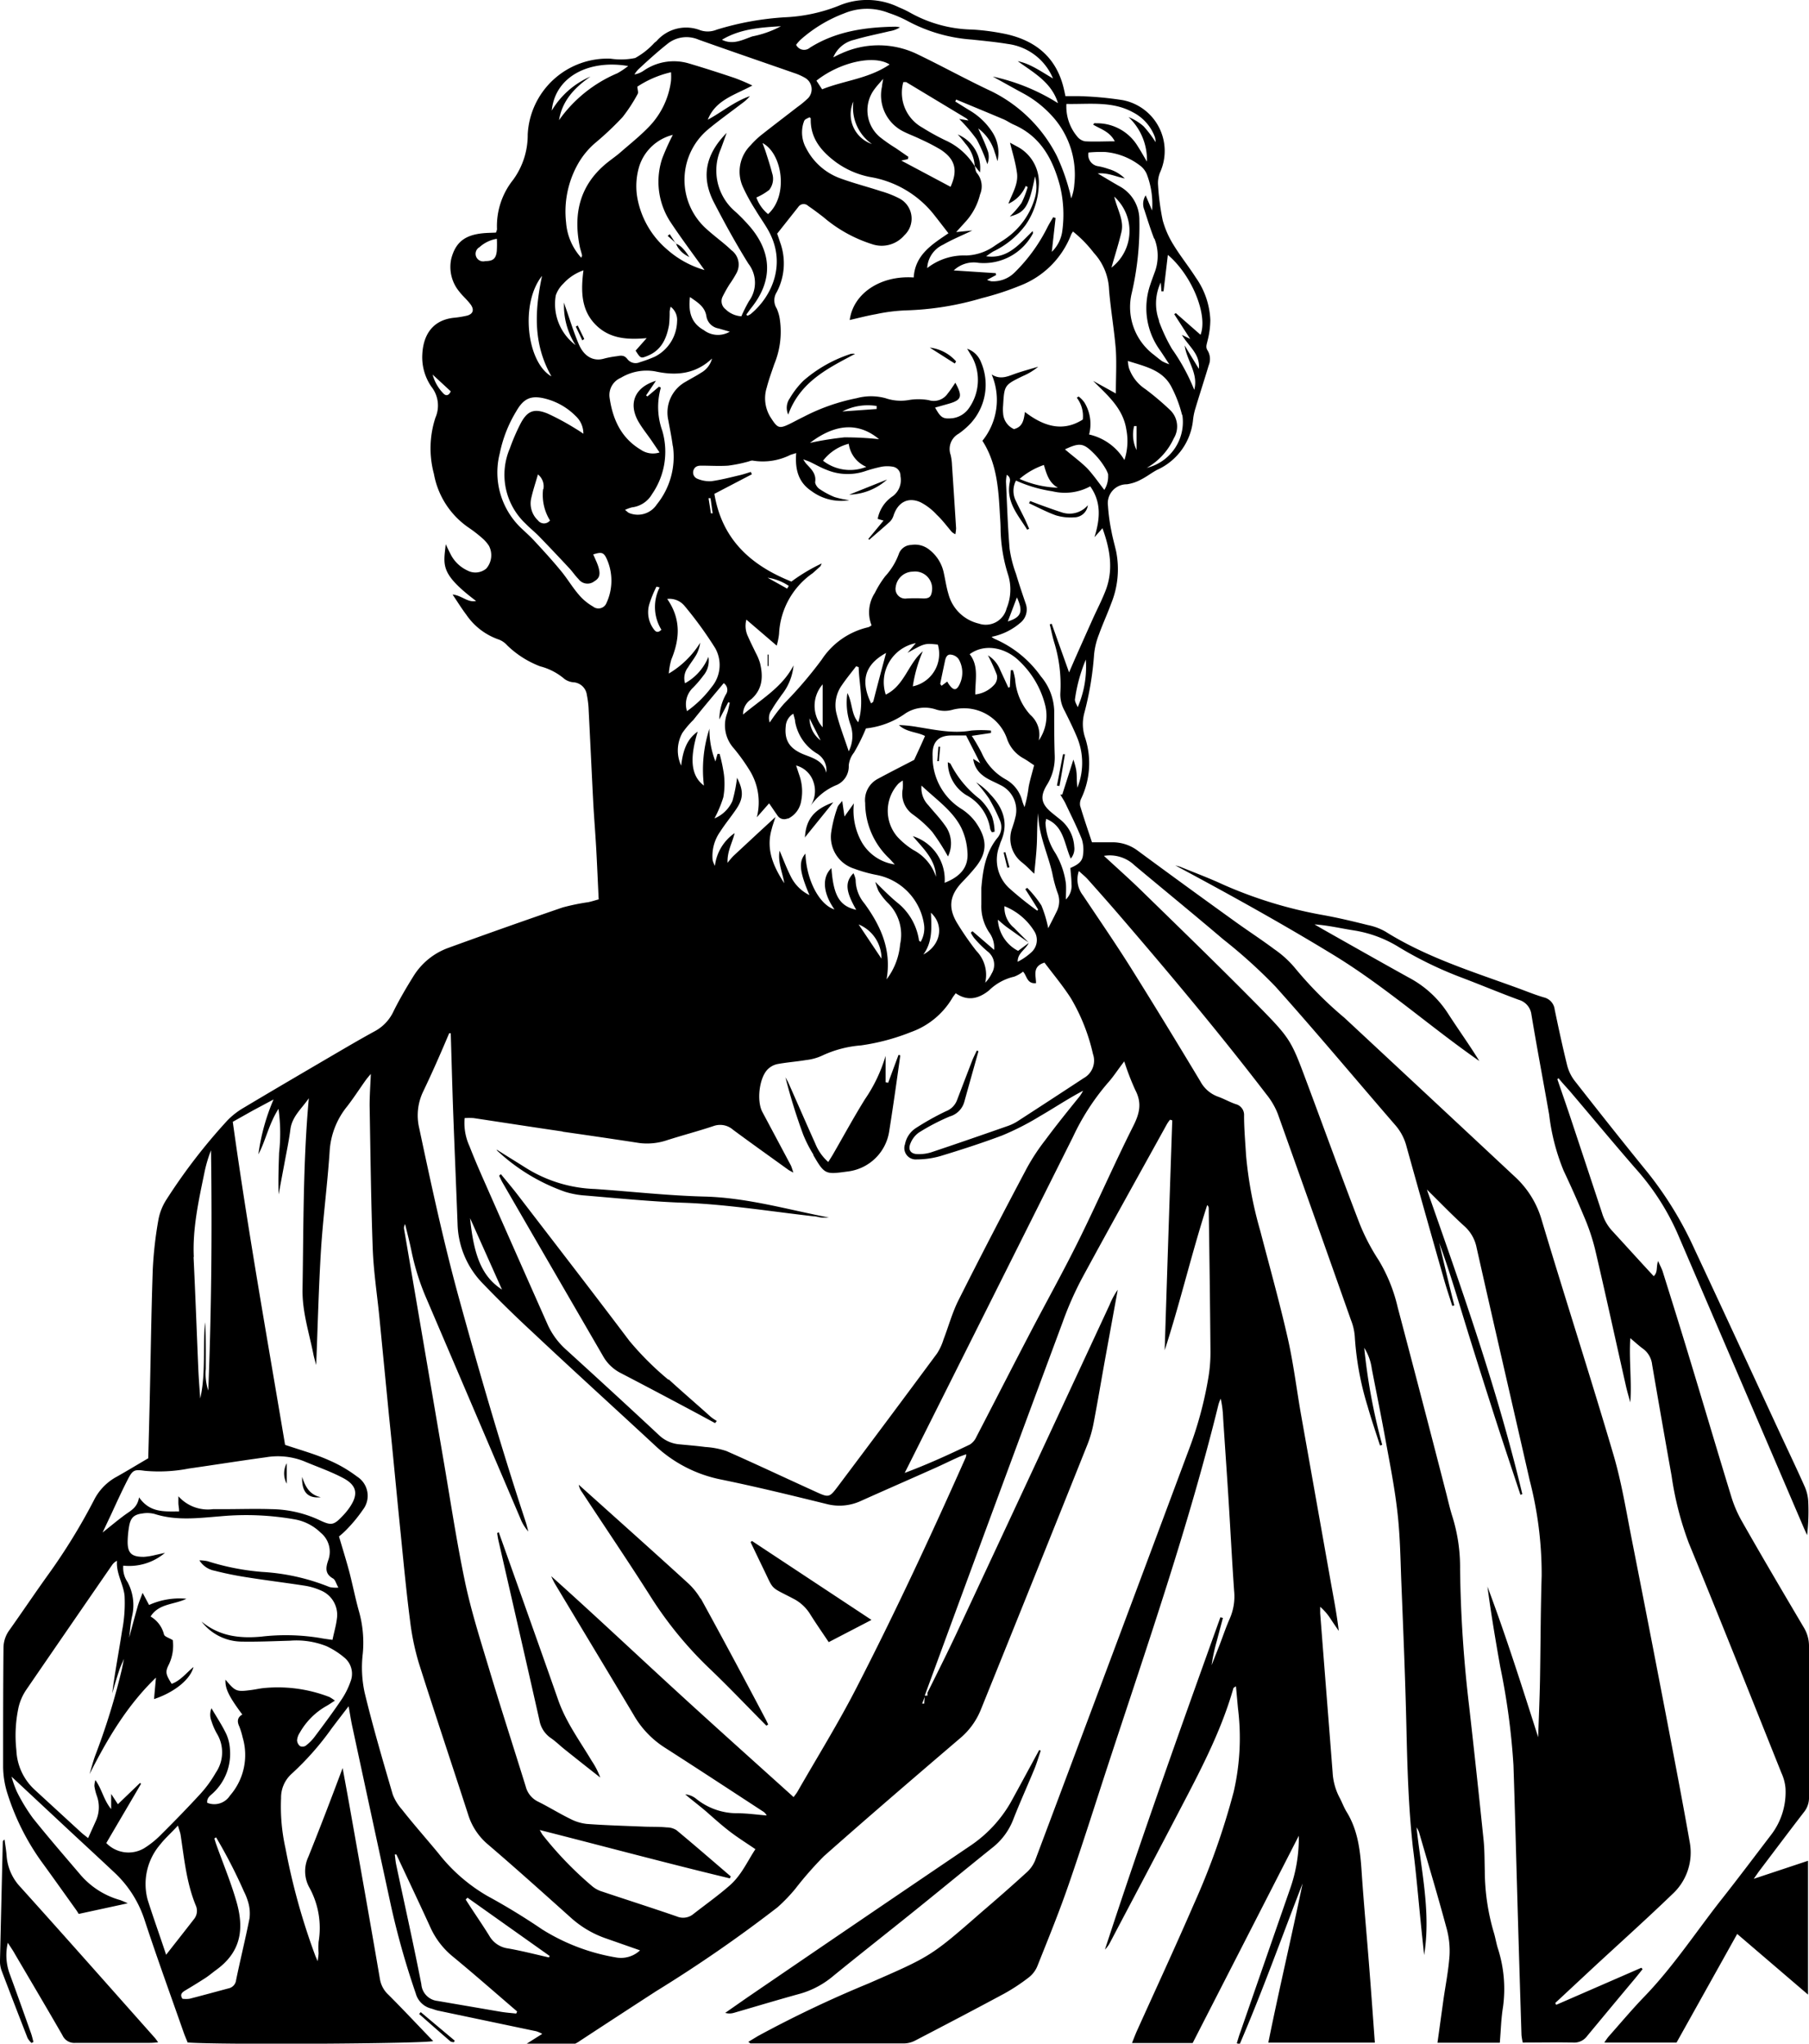 <svg xmlns="http://www.w3.org/2000/svg" viewBox="0 0 238.59 269.56"><title>Asset 12</title><g id="Layer_2" data-name="Layer 2"><g id="Layer_1-2" data-name="Layer 1"><path d="M102.4,107.67h0v0h0ZM77.58,119c.44-.09.86-.23,1.38-.37-.11-2.25-.2-4.43-.32-6.61s-.3-4.28-.41-6.42c-.21-4.11-.4-8.21-.61-12.31a12.77,12.77,0,0,0-.22-1.63A1.91,1.91,0,0,0,75.7,90a2.3,2.3,0,0,1-1.26-.45,8,8,0,0,0-3.2-1.66,12.72,12.72,0,0,1-4.36-2.78,2.76,2.76,0,0,0-1.11-.76,8.53,8.53,0,0,1-4.27-3.27c-.6-.79-1.13-1.65-1.81-2.66,1.21.11,2,1.1,3.1.85-4.81-3.63-4.29-4.71-4-7.49.23.49.39.84.57,1.18a4.7,4.7,0,0,0,2.27,2.28A2.24,2.24,0,0,0,64.13,75,2.68,2.68,0,0,0,64.49,72a4.58,4.58,0,0,0-.87-1,17.45,17.45,0,0,0-1.73-1.35,10.93,10.93,0,0,1-4.66-7.14,13,13,0,0,1,.2-7.42A4,4,0,0,0,56.89,51a6.84,6.84,0,0,1-1.19-4.28c.1-2.08,1-4.44,4.12-4.8a13,13,0,0,0,1.75-.28c.87-.22,1-.83.47-1.52s-1-1.05-1.45-1.64a5.09,5.09,0,0,1-1.07-4.36c.56-2.14,1.77-3.11,4.14-3.35.58-.06,1.17-.06,1.75-.09a1.8,1.8,0,0,0,.14-.44,9.76,9.76,0,0,1,2.11-6.5,10,10,0,0,0,1.94-6,10.53,10.53,0,0,1,10.93-10,9.25,9.25,0,0,0,3.25-.09,10,10,0,0,0,2.53-2c.1-.09.22-.17.31-.26A5.15,5.15,0,0,1,92.39,4a3.09,3.09,0,0,0,2.12-.08,38.27,38.27,0,0,1,9-1.64A21.81,21.81,0,0,0,110.57.78a9.57,9.57,0,0,1,8,.19,13.4,13.4,0,0,1,1.48.71,17.41,17.41,0,0,0,8.22,2.22,30.41,30.41,0,0,1,4.47.61c4,.9,6.68,3.21,7.6,7.33.05.22.1.45.18.84.56,0,1.15,0,1.72,0a45.26,45.26,0,0,1,5.85.53A6.83,6.83,0,0,1,153,22.74a3.69,3.69,0,0,0-.26,1.71,32.13,32.13,0,0,0,.61,4.61,12.22,12.22,0,0,0,1.42,3.23c.9,1.48,2,2.84,2.93,4.3a10.44,10.44,0,0,1,1.93,5.62,11.28,11.28,0,0,1-.39,2.82c-.09.41-.24.75,0,1.15a2.18,2.18,0,0,1,.18,2c-.56,1.87-1.17,3.73-1.73,5.6a8,8,0,0,0-.34,1.6,8.09,8.09,0,0,1-4.73,6.59c-.72.38-1.37.9-2.09,1.26a5.55,5.55,0,0,1-1.91.65,2.49,2.49,0,0,0-2.49,2.82,24.29,24.29,0,0,0,.46,3.38c.16.89.42,1.77.62,2.66a12,12,0,0,1-.65,6.85c-.5,1.37-1.12,2.7-1.61,4.07a9.88,9.88,0,0,0-.65,2.65A41.3,41.3,0,0,1,143,94.09a5.63,5.63,0,0,0,.11,3.2,10.84,10.84,0,0,1-.49,8,1.58,1.58,0,0,0-.16,1c.47,1.57,1,3.12,1.56,4.81h2.6a5.51,5.51,0,0,1,3.44,1.11q6.28,4.63,12.62,9.19c1.77,1.29,3.62,2.48,5.37,3.79a13.52,13.52,0,0,1,2.81,2.57,50.14,50.14,0,0,0,6.46,6.49q11.28,10.5,22.52,21a12.38,12.38,0,0,1,3.51,5.73c3.09,10.31,6.4,20.55,9.44,30.87,1.08,3.66,1.69,7.47,2.43,11.22q2.73,13.83,5.37,27.67c.78,4.08,1.55,8.16,2.27,12.25a7.44,7.44,0,0,1-2.29,6.85c-3.39,3.27-6.89,6.41-10.35,9.61l-5.1,4.75.13.24,11.23-4.89.16.19c-.36.44-.71.89-1.08,1.33-2.08,2.48-4.17,5-6.22,7.47a2.12,2.12,0,0,1-1.86.88c-2.19-.05-4.37,0-6.64,0a7.67,7.67,0,0,1-.17-1q-.3-9.45-.57-18.89c-.16-5.57-.3-11.14-.49-16.71a91.81,91.81,0,0,0-1.75-13c-.62-3.5-1.21-7-1.68-10.55,2.45,6.54,4.56,13.19,6.69,19.87.08-2.49.19-5,.24-7.46.08-4.61.08-9.22.22-13.84a49.43,49.43,0,0,0-1.58-12.59c-2.33-10.23-4.7-20.45-7-30.68a5.11,5.11,0,0,0-1.56-2.79c-1.68-1.52-3.25-3.16-5-4.88,4.7,13.38,9.35,26.56,12.59,40.18l-.25.08c-1.21-3.65-2.44-7.31-3.62-11s-2.36-7.39-3.5-11.09-2.25-7.48-3.6-11.15c.65,2.75,1.3,5.51,2,8.26l-.27.07c-.38-1.21-.79-2.41-1.13-3.63q-2.48-8.69-4.9-17.38a6.86,6.86,0,0,0-1.42-2.76c-5.29-6.11-10.47-12.32-15.86-18.34a68.28,68.28,0,0,0-6.9-6.24c-3.85-3.28-7.78-6.49-11.67-9.74a4.73,4.73,0,0,0-4.06-1.27c1.76,1.63,3.49,3.16,5.14,4.78,5.06,4.94,10.15,9.87,15.12,14.91,4.48,4.56,4.42,4.62,6.66,10.62s4.47,12.16,6.8,18.2a27.37,27.37,0,0,0,2.52,4.83,21.36,21.36,0,0,1,2.5,6.2q3.2,12.09,6.32,24.22c.3,1.14.55,2.31.91,3.43a22.41,22.41,0,0,1,1,6.89A169.49,169.49,0,0,0,193.76,225q1,8.84,1.91,17.69c.14,1.36.12,2.74.16,4.11a29,29,0,0,0,1.16,8c.22.69.33,1.42.54,2.12a17.45,17.45,0,0,1,.7,7.83c-.25,1.52-.28,3.07-.42,4.69h-8.22l.79-5.7c.28-1.94.67-3.88.8-5.83a11.23,11.23,0,0,0-.41-3.64c-1.14-4.23-2.4-8.42-3.62-12.62a3.7,3.7,0,0,0-.32-.62c.6,5.69,1.92,11.19,1,16.85-.16-1.55-.33-3.09-.48-4.64-.32-3.18-.59-6.36-1-9.54-.59-5.31-.74-10.65-.86-16-.15-6.43-.42-12.87-.68-19.3-.11-3-.16-6-.51-9-.36-3.21-1-6.39-1.58-9.57s-1.19-6.18-1.79-9.27a6.93,6.93,0,0,0-1-2.78,78.39,78.39,0,0,0,2.37,12.8l-.29.08c-.55-1.71-1.14-3.42-1.63-5.15a39.36,39.36,0,0,1-1.7-9.27,7.27,7.27,0,0,0-.5-2.12q-4.8-13.6-9.65-27.2a9.7,9.7,0,0,0-1.51-2.58c-6.13-8-12.62-15.75-19.2-23.4-1.43-1.67-2.88-3.3-4.34-4.94-.32-.36-.71-.67-1.19-1.11a3.42,3.42,0,0,0,.54,3.21c2.1,3.15,4.25,6.27,6.27,9.48,3.13,5,6.18,10,9.22,15.06a4.29,4.29,0,0,0,2.29,2c.81.28,1.57.73,2.38,1a1.46,1.46,0,0,1,1.09,1.51c0,1.74.16,3.47.26,5.2a52.62,52.62,0,0,0,1.86,9.94c1.23,4.72,2.55,9.42,3.63,14.17.75,3.29,1.16,6.65,1.74,10q2,11.26,4,22.51c.36,2,.75,4,1,6.15-.35-.51-.69-1-1.05-1.55a7.42,7.42,0,0,0-1.4-1.63c0,.28,0,.57,0,.85.54,7,1.1,14,1.64,21a8.1,8.1,0,0,0,.89,3.27c.35.64.59,1.35,1,2,1.47,2.43,1.76,5.12,1.94,7.88.28,4.19.68,8.37,1,12.55.26,3.27.49,6.55.74,9.94H167.28c1.41-7,3.08-14,4.52-21-2.75,7.09-5.3,14.24-8.3,21.21l-.38-.13c.15-.48.29-1,.46-1.44q3.27-9.44,6.55-18.87a20.09,20.09,0,0,0,1.17-7.06q-7,13.68-14,27.34h-8c.22-.56.39-1,.59-1.47,2.53-5.61,5.12-11.2,7.57-16.85a95.45,95.45,0,0,0,5.25-14.81,31.66,31.66,0,0,0,.57-11c-.09-.94-.17-1.89-.27-2.93-.17.13-.32.18-.34.27-1.54,5.4-4.09,10.35-6.67,15.28-3.18,6.11-6.41,12.2-9.62,18.3a3.57,3.57,0,0,1-.65.88c4.8-14.71,10-29.28,15.23-43.83l.33.09-.81,3.05a24,24,0,0,0-.68,3.18l1.08-2.74c.44-1.15.83-2.32,1.33-3.44a7.27,7.27,0,0,0,.56-3.6c-.27-3.87-.47-7.74-.71-11.62-.23-3.73-.5-7.47-.74-11.2a14.22,14.22,0,0,0-.32-2.56,6.3,6.3,0,0,0-.28.72c-3.93,16-9.29,31.48-14.41,47.08-1.79,5.46-3.51,10.94-5.39,16.37-1.25,3.62-2.7,7.17-4.12,10.73a3.64,3.64,0,0,1-1.16,1.48,25.08,25.08,0,0,1-3.19,2.1c-3.9,2.1-7.82,4.15-11.74,6.19a3.28,3.28,0,0,1-1.43.38c-6.76,0-13.52,0-20.28,0-.07,0-.13-.09-.31-.2l1.27-.77a150.5,150.5,0,0,1,14.57-6.93c8.23-3.59,8.23-3.56,14.93-9.42,2-1.71,3.94-3.41,5.86-5.16a4.4,4.4,0,0,0,1.19-1.62q10.14-27,20.23-54.06a50,50,0,0,0,2.65-9.76,19.94,19.94,0,0,0,.26-3.27c-.05-6.35-.14-12.69-.23-19a.57.57,0,0,0-.2-.39c-2.05,6.33-3.55,12.82-5.61,19.15q.48-15.15,1-30.32l-.29-.09a4.67,4.67,0,0,0-.41.58c-3.77,6.83-7.58,13.64-11.29,20.5a44.19,44.19,0,0,0-2.47,5.64q-7.43,20-14.79,40l-3.39,9.23h0v.17l-.35.9.28,0c0-.32.05-.64.07-.95l0-.1,0,0v0h.35l0,0,0,0v0l0,0,0,0,0,0s0,0,0,0,0,0,0,0v0s0,0,0-.05v0s0,0,0,0v-.07h0a.29.29,0,0,0,0-.09l0-.05h0s0,0,0-.06h0l0,0a.14.14,0,0,1,0-.06c1.38-2.78,2.77-5.55,4.08-8.36q10-21.39,19.94-42.8a10,10,0,0,1,1.08-2q-.82,4.5-1.64,9c-.52,2.87-1,5.75-1.55,8.62a15.43,15.43,0,0,1-.79,2.75q-7,17.52-14.07,35a9.63,9.63,0,0,1-2.78,3.82c-6,5.13-12,10.28-17.92,15.52a47.37,47.37,0,0,0-3.78,4.31,21.69,21.69,0,0,1-2.35,2.44,182.42,182.42,0,0,1-16,11.06q-5.06,3.28-10.09,6.58a3.68,3.68,0,0,1-2.17.69c-1.68,0-3.35,0-5.36,0l2.6-1.64a4.84,4.84,0,0,0-.78-.34l-13-2.73c-.31-.07-.61-.2-.91-.28a2.81,2.81,0,0,1-2-2,105.29,105.29,0,0,1-3.27-11.58q-2.55-11.78-5.08-23.54c-.18-.82-.31-1.66-.5-2.74-.85,1.1-1.54,2-2.22,2.9A37.59,37.59,0,0,1,38.43,234a4.21,4.21,0,0,0-1.36,3.17,25.24,25.24,0,0,0,.59,6.66,86.78,86.78,0,0,0,3.91,14.09c.06.17.14.33.33.77.06-.51.11-.79.12-1.06a10.66,10.66,0,0,1,0-1.5,11.06,11.06,0,0,0-1.28-7.27,4.46,4.46,0,0,1-.08-3.92c1.53-3.8,3-7.64,4.53-11.73.32,1.74.59,3.22.86,4.71,1.37,7.73,2.75,15.45,4.07,23.18a3.58,3.58,0,0,0,1.1,2c2,2,3.93,4.07,5.91,6.12-1,.35-28,.51-32.38.19-.17-.43-.39-.92-.56-1.42-1.72-4.91-3.5-9.8-5.12-14.74a14.78,14.78,0,0,0-4-6.28c-2.06-1.94-4.15-3.86-6.22-5.79l-7.33-6.84a14.15,14.15,0,0,0,.71,2,23.85,23.85,0,0,0,2.13,3.5c2,2.5,4.09,4.91,6.16,7.34a10.68,10.68,0,0,0,5.32,3.44,10.72,10.72,0,0,1,1,.43l-6.46,1.4c-.08-.13-.22-.37-.38-.59-1.54-2.15-3.07-4.31-4.63-6.45A31.83,31.83,0,0,1,1,236.63,12.07,12.07,0,0,1,.41,233c0-5.21,0-10.42.05-15.62A4,4,0,0,1,1.25,215C3,212.53,4.7,210,6.44,207.58a78.7,78.7,0,0,0,5.94-9.68,7.16,7.16,0,0,1,3-3.11c1.39-.78,2.75-1.61,4.17-2.44q.11-3.91.2-7.8c.13-5.71.2-11.42.4-17.12a51.18,51.18,0,0,1,.74-6.53A7.4,7.4,0,0,1,22,158.15,75.52,75.52,0,0,1,30,147.78a9.93,9.93,0,0,1,2.15-1.67c3.88-2.32,7.78-4.6,11.67-6.88,1.85-1.08,3.7-2.17,5.59-3.2a5.7,5.7,0,0,0,2.48-2.61c.79-1.6,1.69-3.13,2.63-4.64a9,9,0,0,1,4.6-3.75q7.5-2.73,15.07-5.33A28.38,28.38,0,0,1,77.58,119ZM59.45,51.62l-2.39-2.21a5.64,5.64,0,0,0,1.41,2.48C58.79,52.24,59.18,52.23,59.45,51.62ZM65.53,31.5a4.48,4.48,0,0,0-2.3,1.11A1,1,0,0,0,64,34.44c1,0,1.41-.29,1.52-1.31A14.48,14.48,0,0,0,65.53,31.5Zm-40,134.3c.24,5,.42,9.93.63,14.89.06,1.26.16,2.52.25,3.77.75-3.32.32-6.7.64-10.05.08,1,.08,2,.09,3s0,2.1,0,3.15a7.12,7.12,0,0,0,.33,2.86c.42-10.56.51-21.12.36-31.69a17.52,17.52,0,0,0-.85,2.85C26.22,158.28,25.38,162,25.56,165.8Zm-12,36.34c1.13-.9,2-1.63,2.87-2.27s1.72-1,1.94-2.37c1.43,2.06,3.34,1.86,5.28,1.86,0-.47-.08-.74-.09-1s0-.51,0-1a5.2,5.2,0,0,0,4.57,1.7c.5,0,1,0,1.51,0,2.05,0,4.11-.07,6.16,0a15.4,15.4,0,0,1,6.22,1.38c1.73.83,2,.79,3.28-.57a8.74,8.74,0,0,0,.78-.95c1.26-1.79,1.07-3-.86-4-1.64-.86-3.42-1.47-5.14-2.2a9.41,9.41,0,0,0-5-.5c-3.38.46-6.75,1-10.13,1.48a20.5,20.5,0,0,1-5.85.3c-1.31-.19-1.56-.12-2.18,1.07-.77,1.5-1.46,3-2.18,4.57Zm8.33,55.76c1.39-1.78,2.57-3.27,3.73-4.77a1.73,1.73,0,0,0,.23-1.8c-1.23-3-1.52-6.16-2-9.31-.05-.32-.18-.62-.35-1.23-.91,1-1.68,1.66-2.32,2.48a8,8,0,0,0-1.68,7.3C20.21,252.92,21.05,255.22,21.93,257.9ZM32.76,251a8.09,8.09,0,0,0-.59-1.52,66.59,66.59,0,0,0-3.67-7.13l-.23.15c.08.25.15.5.24.75.9,2.53,1.94,5,2.68,7.59,1.09,3.78.48,6.71-2.68,9-.48.35-.93.74-1.42,1.06q-1.32.85-2.67,1.65c-.45.27-.71.55-.36,1.09a3.68,3.68,0,0,0,.94,0c1.71-.44,3.42-.91,5.14-1.37a1.26,1.26,0,0,0,1-1.1c.56-2.72,1.23-5.42,1.77-8.14A5.21,5.21,0,0,0,32.76,251ZM45.37,218.6a10.59,10.59,0,0,0-2.29-1.46,10.73,10.73,0,0,0-4.83-.73c-2.14.06-4.29.16-6.43.12a6.75,6.75,0,0,1-5.24-2.65c2.3,1.91,4.94,2.26,7.83,2a27.8,27.8,0,0,1,7.78.17c.52.1,1,.16,1.66.25.21-1,.47-1.88.58-2.77a3.48,3.48,0,0,0-2.15-3.76,8.31,8.31,0,0,0-2-.6c-2.56-.4-5.14-.71-7.7-1.12-1.44-.22-2.87-.51-4.28-.87a3,3,0,0,1-2-1.37,5.82,5.82,0,0,1,1.06.11,32.28,32.28,0,0,0,7.22,1.42,27.9,27.9,0,0,1,8.9,2,4.21,4.21,0,0,0,1.15.07c-.31-.55-.4-1-.68-1.19-1.11-.61-1-1.43-.65-2.44a3.24,3.24,0,0,0-1-3.61A6.52,6.52,0,0,0,39,200.43,36.77,36.77,0,0,0,29.1,200c-2.9.23-5.82.62-8.69-.3a3.73,3.73,0,0,0-1.63-.07c-1.14.14-1.57.59-1.76,1.74a13.27,13.27,0,0,0-.18,1.77c-.06,1.69.46,2.23,2.15,2.21a8.45,8.45,0,0,0,1.48-.24l1.29-.29a7.3,7.3,0,0,1-5.5,1.69,3.31,3.31,0,0,0,.56,2.16,6.42,6.42,0,0,1,.6,4.51c-.21.93-.26,1.89-.39,2.84.38-1.41.75-2.81,1.15-4.21.15-.5.36-1,.63-1.71l.85,1.6a9.71,9.71,0,0,1,4.93-.82c-1.64.8-3.63.6-4.73,2.34a3.79,3.79,0,0,1,1.77,2.37c.07.29.68.45,1.16.75a5.77,5.77,0,0,1-.49,3.15c-.54,1.05-.45,1.33.34,2.61,1.17-.42,1.92-1.43,2.88-2.22-.44,1.72-2.65,3.39-5.2,4.23.08-1,.17-1.9.25-2.83-3.81,3.67-6.41,8.08-8.76,12.73.24-.8.45-1.61.73-2.4a89.58,89.58,0,0,0,3.51-11.34c.11-.49.2-1,.3-1.47-.21.5-.46,1-.62,1.5-.34,1-.62,2-.93,3.05.35-2.77.88-5.5,1.3-8.24a19,19,0,0,0,.33-4.62c-.15-1.54-1.13-2.94-1-4.62a1.7,1.7,0,0,0-.64.55c-3.79,5.49-7.58,11-11.33,16.47a7,7,0,0,0-1,2.25,17.72,17.72,0,0,0-.3,5.72,7.49,7.49,0,0,0,2.4,5.2l6.15,5.65c.26.24.55.44.91.74l1-2.22a4.37,4.37,0,0,0,.16-3.33,6.71,6.71,0,0,1-.33-1.32,2.82,2.82,0,0,1,.13-.79c.88,1.24,1.09,2.63,2.08,3.83v-2l.89,1.36,2.92-2.81.13.12c-1.53,2.62-3.07,5.23-4.58,7.81a4.06,4.06,0,0,0,5,.68A12.08,12.08,0,0,0,21.23,242c1.78-1.77,3.53-3.57,5.23-5.42a15.59,15.59,0,0,0,2-2.76,4.75,4.75,0,0,0,.13-5.18,8.43,8.43,0,0,1-.7-1.63,2.25,2.25,0,0,1,0-1.69c.69,1.18,1.39,2.23,1.93,3.35a5.63,5.63,0,0,1,.51,2.09,7.08,7.08,0,0,1-2.18,5.7c-.36.35-.9.65-.82,1.33a2.45,2.45,0,0,0,3-.95A8.14,8.14,0,0,0,32,229.16a10.4,10.4,0,0,0-.44-1.44c-.31-.66-.26-1.2.4-1.57-1.79-2.4-2.29-3.44-2.22-4.6,1.32,1.58,1.44,1.63,3.5,1.35.45-.06.9-.16,1.35-.22a18.85,18.85,0,0,1,8.86,1.16,5.43,5.43,0,0,1,.72.48c-.47.29-.78.52-1.11.7a9.3,9.3,0,0,0-3.53,3.54,2.11,2.11,0,0,0-.35,1,1.06,1.06,0,0,0,.4.76.79.79,0,0,0,.73-.05,6,6,0,0,0,1.16-1.15c1.23-1.64,2.46-3.29,3.61-5a10.24,10.24,0,0,0,1.15-2.32A2.77,2.77,0,0,0,45.37,218.6ZM68.2,265.31c-2.8-2.4-5.57-4.84-8.42-7.19a10.57,10.57,0,0,1-3-3.86c-1.47-3.23-3-6.43-4.5-9.65h-.21c.06.44.09.89.18,1.33,1.11,5.25,2.29,10.5,3.32,15.77a2.4,2.4,0,0,0,2.16,2.22l8.34,1.43c.67.11,1.34.16,2,.23C68.15,265.5,68.17,265.4,68.2,265.31ZM72.5,258l-10.84-7.69-.24.24c1,1.59,2.11,3.16,3.11,4.78A3.34,3.34,0,0,0,67,257c1.82.32,3.6.78,5.4,1.19A1.86,1.86,0,0,1,72.5,258Zm11.9-.75-4.48-1.57A13.46,13.46,0,0,1,75.35,253c-3.64-3.26-7.27-6.53-11-9.72a8.38,8.38,0,0,1-2.6-3.92c-2.16-6.68-4.4-13.34-6.51-20a33.25,33.25,0,0,1-1.16-5.61c-.49-3.8-.85-7.62-1.23-11.43-.53-5.18-1-10.36-1.54-15.53l-1.29-13.22c-.3-2.95-.75-5.9-.86-8.86-.23-6.29-.3-12.6-.41-18.9,0-1.36.1-2.72.16-4.15a10.28,10.28,0,0,0-.67.81c-.82,1.15-1.59,2.35-2.45,3.46a10.35,10.35,0,0,0-2.31,5.87c-.28,4.33-.86,8.63-1.14,13-.31,5-.43,10.09-.64,15.25-.14-.55-.29-1-.38-1.49-.57-2.82-1.47-5.58-1.42-8.49.14-8.34.06-16.69.83-25.21-.95,1.39-2.21,2.4-2.43,4.11-.18,1.4-.47,2.79-.73,4.18s-.55,2.93-.82,4.39c-.07-1.85,0-3.66.06-5.49a23.07,23.07,0,0,0-.08-5.79c-1.3,2.05-1.67,4.15-2.65,6a27.48,27.48,0,0,1,2-7.24l-2.73,1.46-2.65,1.49c2,14.38,4.54,28.55,6.9,42.61,2.11.71,4,1.23,5.72,2a17.7,17.7,0,0,1,3.77,2.18,3,3,0,0,1,.78,4.37,19.21,19.21,0,0,1-2.07,2.53,10.4,10.4,0,0,1-1.09,1c.48,1.63.94,3.1,1.34,4.59.45,1.72.79,3.46,1.26,5.17a15.25,15.25,0,0,1,.54,5.67,15.64,15.64,0,0,0,.24,5.16c1.09,4.52,2.41,9,3.71,13.45A6.41,6.41,0,0,0,53,238.66c1.57,2,3.22,3.85,4.82,5.79a22.52,22.52,0,0,0,6.46,5.63c2.48,1.35,4.9,2.83,7.24,4.42a26.63,26.63,0,0,0,9.78,3.7A3.67,3.67,0,0,0,84.4,257.27Zm43-65.42c-.43.16-.81.28-1.16.45-1,.45-2,.95-3,1.39-3.24,1.45-6.5,2.87-9.75,4.33a6.72,6.72,0,0,1-4.51.37c-4.6-1.13-9.21-2.26-13.84-3.21a17.77,17.77,0,0,1-8.75-4.5c-5.39-5-10.84-9.94-16.22-15q-3.32-3.07-6.46-6.33a11.67,11.67,0,0,1-3.36-7.87c-.18-4.84-.39-9.68-.57-14.51-.13-3.55-.22-7.11-.33-10.66l-.21,0C58.14,138.9,57,141.5,55.8,144a7.26,7.26,0,0,0-.51,4.8c1.61,7.58,3.24,15.16,5.3,22.64,2.7,9.81,5.54,19.57,8.72,29.23.15.44.25.89.37,1.34a5.79,5.79,0,0,1-1.07-1.78q-6.15-14.42-12.31-28.82a31.76,31.76,0,0,1-2-6.24c-.25-1.24-.57-2.47-.87-3.7a.93.93,0,0,0-.13.67q1,5.87,2,11.73,1.58,9.24,3.15,18.47c.94,5.44,1.75,10.91,2.88,16.31.81,3.83,2,7.58,3.13,11.33,1.57,5.24,3.26,10.44,4.88,15.67a3.05,3.05,0,0,0,1.65,2c1.43.71,2.79,1.56,4.22,2.26a6.18,6.18,0,0,0,2.19.67c2.46.18,4.93.25,7.39.35,1,.05,2.1,0,3.15.11a2.37,2.37,0,0,1,1.28.36c2.41,2,4.78,4.06,7.16,6.1l-.12.26c-8.33-2-16.6-4.23-25.08-6.38.2.32.27.48.37.62a46.75,46.75,0,0,0,6.55,6.79,3.7,3.7,0,0,0,1.31.71c3.28,1.1,6.58,2.15,9.85,3.28a2.12,2.12,0,0,0,2.17-.3c1.62-1.27,3.31-2.46,4.84-3.81s2.29-3.14,3.36-4.76c-1.23-.84-2.35-1.54-3.39-2.34s-2-1.66-2.93-2.48-2-1.61-2.93-2.41a2.67,2.67,0,0,1,1.41.56,8.58,8.58,0,0,0,5.43,1.93c1.3,0,2.6.19,3.9.29a1.45,1.45,0,0,0-.57-.58c-4.32-2.82-8.63-5.65-13-8.45a12.46,12.46,0,0,1-4-4.27c-3.44-5.76-6.91-11.5-10.36-17.26a10.3,10.3,0,0,1-.49-1c5.39,4.82,10.61,9.74,15.89,14.59s10.67,9.67,16.08,14.55c.25-.34.39-.51.5-.7,2.63-4.59,5.43-9.1,7.84-13.81,5.11-9.94,9.82-20.07,14.36-30.29A1.77,1.77,0,0,0,127.44,191.85ZM66.21,170.1,62,160.68C62.51,165.9,63.69,168.46,66.21,170.1Zm79.9-27.26a31,31,0,0,0-4.59,7.11q-10.71,21.42-21.45,42.84l-.75,1.49c3-1.12,5.8-2.4,8.59-3.74a2.29,2.29,0,0,0,.86-1c2.31-4.45,4.59-8.92,6.91-13.37,2.19-4.21,4.51-8.35,6.61-12.6,2.47-5,4.69-10.1,7.19-15.07.82-1.64,1.15-3,.26-4.71a33.72,33.72,0,0,1-1.46-3.79C147.49,141,146.87,142,146.11,142.84ZM143.21,87a21.09,21.09,0,0,0-1.44,5.28c0,.32.24.67.37,1A13.4,13.4,0,0,0,143.21,87Zm2.19-17.32-1.05,1.18c.78-2.52.89-4.66-.56-6.71a7,7,0,0,1-5,.65A18.2,18.2,0,0,1,134,63.39a2.91,2.91,0,0,0,0,2.71c.36.79.77,1.55,1.15,2.33.21.44.39.88.59,1.32l-.27.11c-1.15-1.87-2.75-3.56-2.32-6.09.06-.34.19-.8-.37-1.14a5.86,5.86,0,0,0-.1.89c.14,3,.23,5.93.48,8.88a16.06,16.06,0,0,0,.84,3.29c.39,1.31.83,2.61,1.27,3.9a2.26,2.26,0,0,1-.72,2.58A8.3,8.3,0,0,1,130.78,84a2.16,2.16,0,0,0,.4.27,14.45,14.45,0,0,1,6.09,4.93,7.4,7.4,0,0,1,1.77,4.5c0,2,0,4,.07,6a6.83,6.83,0,0,1-1,3.78c-1,1.61-.8,2.57.67,3.77l1.07.86a4.91,4.91,0,0,1,1.83,3.54,2,2,0,0,1-.46,1.6c-.88-2-.91-4.32-3.25-5.24,0,.25-.07.38-.08.51a7.94,7.94,0,0,0,1.3,4,10.58,10.58,0,0,1,1.39,4c.06.69,0,1.39,0,2.12a2.46,2.46,0,0,0,.74-2c0-.72-.1-1.45-.15-2.15,1.15-.5,1.61-.92,1.68-1.81a4.71,4.71,0,0,0-.17-2c-.64-1.6-1.42-3.15-2.16-4.71-.19-.4-.45-.77-.67-1.16l.25,0,1.47-4.62a12.18,12.18,0,0,1,.36,1.3,8.38,8.38,0,0,1,.09,1.23c0,.39.05.79.07,1.19a8.78,8.78,0,0,0,0-6.57c-.5-1.22-1.09-2.4-1.68-3.59a4.37,4.37,0,0,1-.56-2.35,18.85,18.85,0,0,0-.8-6.63c-.24-.79-.4-1.61-.6-2.42l.26-.07L141,88.69l.79-1.82c.83-1.87,1.67-3.75,2.51-5.62.47-1,1-2.06,1.42-3.11C146.9,75.32,146.45,72.56,145.4,69.66Zm-10.18,47.61.26-.18a14.52,14.52,0,0,1,1.87,2.32,16.17,16.17,0,0,1,.9,3c.41-.8.78-1.51,1.13-2.23a3,3,0,0,0,.08-2.5,17.49,17.49,0,0,1-.67-2.51c-.6-2.64-1.85-5.14-1.86-7.94-.17,1.33-.12,2.65-.18,4s-.21,2.59-.34,4c-.58-.54-1-1-1.56-1.45a4,4,0,0,1-1.34-4.61c.14-.44.29-.87.39-1.32a3.68,3.68,0,0,0-2-4.34c-.57-.3-1.16-.54-1.71-.86a4.07,4.07,0,0,1-.57-.39,3.18,3.18,0,0,1-1.26-2.18l.75.46.17.11c-.7-1.39-1.26-2.48-1.86-3.66h-1.9c-2.12,0-2.59,1.24-2.52,2.79a8.07,8.07,0,0,0,3.68,6.82,7.19,7.19,0,0,1,1.92,1.72c1.72,2.38,1.58,4.14.1,6-.54.67-1.13,1.32-1.73,1.94-1.75,1.8-2,3.49-.62,5.66a37.91,37.91,0,0,0,2.42,3.48,4.54,4.54,0,0,1,1.17,4.2,4.37,4.37,0,0,0,.85-1.21,2.2,2.2,0,0,0-.56-2.93,15,15,0,0,1-1.74-1.74,4.37,4.37,0,0,1-.45-.72l.22-.19,2.86,2.46a3.48,3.48,0,0,0-.69-2.35,6.22,6.22,0,0,1-1-3.63c0-.73,0-1.46,0-2.19.2-2.33.55-4.62,2.07-6.54a2.2,2.2,0,0,0,.4-2.32,24.79,24.79,0,0,0-1.45-2.92,20.3,20.3,0,0,0-1.7-2.15,8.6,8.6,0,0,1,1.88,1.61c1.72,1.8,2.43,3.83,1.36,6.24a5.25,5.25,0,0,0-.17.52,5.1,5.1,0,0,0,1.25,5.56,45,45,0,0,0,3.73,3l.12-.15C136.36,119.05,135.79,118.16,135.22,117.27Zm.46,7.09c-.28.59-.87,1-1.21,1.56a1.68,1.68,0,0,0-.25.92,8.06,8.06,0,0,0,1.84-1.28,2.18,2.18,0,0,0,.42-2.64,8.19,8.19,0,0,0-4-3.41,3.44,3.44,0,0,0,1.26,2.85c.63.65,1.28,1.29,1.92,1.93-1-.67-1.9-1.34-2.84-2-.37-.27-.71-.57-1.21-1a4.93,4.93,0,0,0,2.67,4.11Zm-11.09-7.94c2.15-.84,3.19-2.12,3-4.12a8.48,8.48,0,0,0-.81-3.14c-1.16-2.29-3.29-3.7-5.24-5.56a3.24,3.24,0,0,0,.91,2.6c.72.88,1.52,1.7,2.17,2.63a3.94,3.94,0,0,1,.41,4.12,29.12,29.12,0,0,0-2.09-3.26,15.37,15.37,0,0,0-2.54-2.28,3.32,3.32,0,0,1-1.34-3.36,8.07,8.07,0,0,0,0-1.12,4.42,4.42,0,0,0-.57.42,5.26,5.26,0,0,0-.14,7,10.35,10.35,0,0,0,2.1,1.74,6.15,6.15,0,0,1,3,3.54c-.06-2.25-1.63-3.68-3.06-5.36A6,6,0,0,1,124.59,116.42Zm-9.15-.12c1,1,1.88,1.88,2.82,2.67a7.8,7.8,0,0,1,2.95,5.08s.1.09.21.17a3.55,3.55,0,0,0,.46-2.23,7.82,7.82,0,0,0-6.25-6.6,18.52,18.52,0,0,1-3-.84,4.39,4.39,0,0,1-3-4.8,17.24,17.24,0,0,1,.83-3.29c.08-.26.33-.46.62-.84l.3,2.06,1.24-1.74a8.55,8.55,0,0,0,1,5.06,6,6,0,0,0,4.39,3c-.39-.42-.59-.66-.81-.87a10.09,10.09,0,0,1-3.09-7.23,3.16,3.16,0,0,1,1.67-3.19c1.59-.86,3.21-1.68,4.79-2.5.46-1,.93-2,1.43-3.15-1-.54-2.44-.48-3.44-1.44a17.09,17.09,0,0,1,2.48.26c2.34.37,4.66.89,7.06.46a15,15,0,0,1,2.6,0c0,.11,0,.22,0,.32l-2.53.38a25.31,25.31,0,0,1,1.3,2.24,7.37,7.37,0,0,0,3.15,3.49,4.49,4.49,0,0,1,2.2,2.85c.08.28.2.55.3.83a16.36,16.36,0,0,0,.55-2.68c.18-.93.46-1.84.72-2.85-.49-.32-.93-.65-1.4-.91a4.66,4.66,0,0,1-2.2-2.66,6,6,0,0,0-7.13-3.76,3.77,3.77,0,0,1-2.13,0,4.67,4.67,0,0,0-4.08.47,11,11,0,0,1-5.24,2,25,25,0,0,1-1.58,3.19,3.23,3.23,0,0,0-.69,1.69,2.67,2.67,0,0,1-1.54,2.56,7.73,7.73,0,0,0-3.51,2.8,3.62,3.62,0,0,0,.41-3.14,3.29,3.29,0,0,0-2.3-2.21c.18.54.3.92.43,1.3a6.44,6.44,0,0,1,.24,3.37,3.12,3.12,0,0,1-1.6,2.27l-.11.06-.05,0,0,0,0,0-.07,0h0a1.05,1.05,0,0,1-1.24-.32.43.43,0,0,0,0,0s0,0,0,0c-.4-.57-.79-1.15-1.16-1.69l-1.62,1.84a8,8,0,0,0-1.06-6.36,24.61,24.61,0,0,0-2-2.76,4.52,4.52,0,0,1-.85-4.61c.15-.45.23-.92.34-1.38l-.2-.07c-.34.67-.69,1.33-1.17,2.27a6.78,6.78,0,0,1,.85-3.28,1.06,1.06,0,0,0-.28-1.5c-1.37,1.65-2.72,3.23-4,4.85A12,12,0,0,0,90,96.67a4.76,4.76,0,0,0-.16,4.32c.26-2.27.89-3.58,2.18-4.49-1.11,3.63-.87,5.85.82,7.12a17.5,17.5,0,0,1,.73-7.51,11.43,11.43,0,0,0,.79,4.33c.12-.46.2-.75.28-1l.27,0a21.57,21.57,0,0,1,.57,2.72,10.11,10.11,0,0,1-.08,3,15.69,15.69,0,0,1-1.17,2.79,4.44,4.44,0,0,0,2.37-2.3,20,20,0,0,0,.61-3.06c.88,1.72.85,2.76-.16,4.21-.68,1-1.43,1.9-2.06,2.89a5.54,5.54,0,0,0-1,3.77,3.67,3.67,0,0,0,.3.75,6.14,6.14,0,0,1,2.6-4.32c-.28,1.24-1,2.37-.93,3.92a10.58,10.58,0,0,1,.76-.9l3.12-2.9,2.44-2.25h0l0,0c-.14.43-.29.86-.42,1.29v0l-.12.45c-.72,2.65.32,4.88,1.7,7-.22-1.41-.89-2.76-.62-4.29.5,1.16.92,2.3,1.47,3.38a5.37,5.37,0,0,0,2.47,2.48c-1.33-3.15-1.45-4.41-.53-5.48.12,3.47,1.82,6.74,3.83,7.37-1.7-2.42-1.53-4.41-.4-5.45.26,3.65,1.08,5,3.27,5.5-1.4-2.44-1.52-3.66-.37-4.83a3,3,0,0,1,.29.87,4.93,4.93,0,0,0,1.17,3.13c2.18,3,3.59,6.15,2.91,10a8.9,8.9,0,0,0,1.79-4.65,5.86,5.86,0,0,0-1.69-5.5,8.77,8.77,0,0,1-1.17-1.52A9.64,9.64,0,0,1,115.44,116.3Zm-2.18,5.64,3,4.49A4.87,4.87,0,0,0,113.26,121.94ZM88.54,87a9.18,9.18,0,0,0-.33,1.84,12.2,12.2,0,0,0,4.14-4.06,4.67,4.67,0,0,1-.48,1.52c-.33.6-.77,1.13-1.12,1.72a2.32,2.32,0,0,0-.4,2.1,6.91,6.91,0,0,0,3.08-3.48,3,3,0,0,1-.67,2.48,14.21,14.21,0,0,1-1.33,1.56,3,3,0,0,0-.82,3.12,14.45,14.45,0,0,0,3.25-3.18,4.53,4.53,0,0,0,.45-5.16,50.64,50.64,0,0,0-4-5.51A2.58,2.58,0,0,0,88,79C89.88,81.72,89.63,84.35,88.54,87ZM87,77.48l-.42-.1a15.1,15.1,0,0,0-.95,2.34A3.74,3.74,0,0,0,86.23,83c.21.28.49.58,1,.06A5.73,5.73,0,0,1,87,77.48Zm1.73-18.65c-.14-1.13-.38-2.25-.58-3.37a4.63,4.63,0,0,1,2.31-5.12c.66-.4,1.36-.75,2-1.17a3,3,0,0,0,1.45-1.88c-2.27,2.15-4.9,2.26-7.47,1.7a6.55,6.55,0,0,0-4.55.84,2.47,2.47,0,0,0-1.5,2.56c.4,2.86,1.5,5.36,4.11,6.92a2.83,2.83,0,0,0,2.49.37l-1.09-1.61c-.57-.82-1.21-1.61-1.71-2.48-1.36-2.41-.44-4.53,2.32-5.36l-1.3,1.93.18.13L86.92,51l.24.13a9.27,9.27,0,0,0,.18,5.66A9.82,9.82,0,0,1,86,65.17a3.53,3.53,0,0,1-2.64,1.75,4.74,4.74,0,0,0-.93.34c.3.22.42.37.58.42a3,3,0,0,0,3.62-1.15A10,10,0,0,0,88.75,58.83ZM74.39,39.91c.13.41.16.53.21.65.57,1.63,1.07,3.29,1.75,4.87s1.91,2.3,3.36,1.86a12.67,12.67,0,0,1,1.61-.3c.54-.09,1-.2,1.44.39a1.36,1.36,0,0,0,1.62.4,17.68,17.68,0,0,0,2-.74,5.36,5.36,0,0,0,2.92-4.64,2.17,2.17,0,0,0-.85-1.94,4.43,4.43,0,0,0-.13.63,15,15,0,0,1-.08,1.78c-.32,1.77-1,3.32-2.82,4.06-.91.38-.94.34-1.59-.68l1.46-1.65c-2.62.24-5,.07-6.84-1.88s-1.83-4.45-1.5-7.06a6.38,6.38,0,0,0-2.65,1.75,3.9,3.9,0,0,0-1,1.56,6.78,6.78,0,0,0,2.61,6.55A9.63,9.63,0,0,1,74.39,39.91Zm9.72-27.53a20.92,20.92,0,0,1-2,3.07,40.25,40.25,0,0,1-3.48,3.3,10.37,10.37,0,0,0-2.5,3.05,12.79,12.79,0,0,0-1.47,7.54,7.81,7.81,0,0,0,2,4.66c.09-.23.12-.27.11-.31-.08-.35-.19-.7-.27-1-.94-4.41-.08-8.26,3.56-11.21.57-.46,1.18-.88,1.73-1.35,1.3-1.14,2.67-2.22,3.86-3.47a10.66,10.66,0,0,0,2.85-6,8.29,8.29,0,0,0,0-1.13,13.59,13.59,0,0,0-4.44,1.9C84.09,11.86,84.22,12.19,84.11,12.38Zm3.23,8.52a31,31,0,0,1,1.4-3.11,6.22,6.22,0,0,0-4.42,4.12,9,9,0,0,0-.26,4.19,11.66,11.66,0,0,0,3.86,6.75,12.76,12.76,0,0,0,5,2.77c-1.49-2.08-3-4.09-4.41-6.21A9.72,9.72,0,0,1,87.34,20.9ZM91,39.18c-.24,2,.19,3.45,1.82,4.36a3.07,3.07,0,0,0,3.43.21l-1.49-.43a1.94,1.94,0,0,1-1.58-1.53C93,40.47,92.06,39.92,91,39.18Zm2.77,28.53.22,0c-.09-.66-.18-1.33-.28-2l-.26,0C93.55,66.38,93.66,67,93.76,67.71Zm13,27.05a3.65,3.65,0,0,0,1.46,2.9Zm1.73,1.15V90.27A4.3,4.3,0,0,0,108.48,95.91Zm-3.63-.84c-.06-.28-.14-.56-.24-.93a2.07,2.07,0,0,0-1,1.68c-.19,1.89.53,3,2.61,3.78,1.2.45,2.37.87,2.74,2.32a2.55,2.55,0,0,0-1.28-2.56A6.16,6.16,0,0,1,104.85,95.07Zm6.91-3.63c.67,1.32.47,2.73,1.41,3.83.81-2.52.12-4.89.06-7.27l-.33-.12c-.63.82-1.3,1.63-1.88,2.49a4.55,4.55,0,0,0-.74,3.65c.42,1.69,1.06,3.33,1.64,5.08a4.5,4.5,0,0,0,.19-3.62A8.75,8.75,0,0,1,111.76,91.44Zm5.06.17c2.46-1.2,2.93-4.06,4.87-5.71a18.58,18.58,0,0,0-1.32,4.63,4.37,4.37,0,0,0,3.3-5.51c-1.73-.18-1.73-.18-4,1.09l1.1-1.28A5.25,5.25,0,0,0,116.82,91.61Zm2.78-12.67a19.46,19.46,0,0,1,2.16,0c.71,0,1-.17,1.12-.87a2.25,2.25,0,0,0-2.5-2.67,2.31,2.31,0,0,0-2.26,2A1.28,1.28,0,0,0,119.6,78.94Zm-2.73,7.17c-3.06,1.67-3.32,3.91-2,6.67.1-.09.26-.16.29-.26C115.71,90.44,116.27,88.35,116.87,86.11Zm7.3,4.34.74-.55c.1.17.16.28.24.39.61.84,1,.82,1.42-.09a3.51,3.51,0,0,0-.16-3.27,1.44,1.44,0,0,0-1-.58c-.48-.08-.68.32-.78.76-.21,1-.43,2-.64,3.07C124,90.24,124.1,90.32,124.17,90.45ZM137,97.67a5.71,5.71,0,0,0,.84-4.69,12,12,0,0,0-3.43-5.81c-1.68-1.66-4.44-2.4-6.52-.88,1.25,1.57.71,3.45.74,5.31a3.94,3.94,0,0,0,2.58-1.37,1.48,1.48,0,0,0,.26-1.23,24.21,24.21,0,0,0-1.17-2.56,4,4,0,0,1,1.62,1.94L133,90.71l.19-.1.12-2.21.29,0a8.78,8.78,0,0,1,.29,1.23,7.77,7.77,0,0,0,2,4.66A3.48,3.48,0,0,1,137,97.67ZM121.78,125.9c2.29-1.21,2.8-3.86,1-5.51C122.87,122.37,123,124.25,121.78,125.9Zm12.34-47.1c-.41,1.09-.79,2.1-1.2,3.17C134.67,81.43,135,80.69,134.12,78.8Zm5.41-14.47c-1.17-.64-1.49-1.78-1.85-3a9.82,9.82,0,0,0-3.21,1.84A13.41,13.41,0,0,0,139.53,64.33Zm6.62-1.3a2.91,2.91,0,0,0,0-.31.75.75,0,0,0,0-.16,1.81,1.81,0,0,0-.13-.34,3.36,3.36,0,0,0-.19-.38,10,10,0,0,0-1.66-2.13c-1.3-1.29-1.83-1.32-3.71-.44,1,.87,2,1.58,2.88,2.45.21.22.42.45.61.69.59.71,1.13,1.48,1.7,2.21A3.34,3.34,0,0,0,146.15,63Zm2.4-6.39c-.44-2.81-2.5-4.52-4.38-6.4l3,1.66c0-2,.11-3.89,0-5.73-.21-2.68-.69-5.34-.9-8a7.58,7.58,0,0,0-2-4.81,16.29,16.29,0,0,0-2.75-2.82,2,2,0,0,0-.25.41,11.73,11.73,0,0,1-6.79,6.75,36.87,36.87,0,0,1-4.93,1.61,39.11,39.11,0,0,1-10.09,1.63,22.85,22.85,0,0,0-3.93.5c-1.15.2-2.28.5-3.46.77.47-3.53,4.09-5.91,8.44-5.61.18-3,2.43-4.37,4.58-5.83-.74-.95-1.4-1.82-2.08-2.67a13.6,13.6,0,0,0-8.24-4.75,11.34,11.34,0,0,1-4.49-1.94c-1.93-1.43-3.43-3.16-3.35-5.78v0c0-.05-.11-.11-.15-.16a5.58,5.58,0,0,0-.56.28l0,0,0,0a.65.65,0,0,0-.21.35l-.06.17a4.29,4.29,0,0,0,.39,3.31,8.21,8.21,0,0,0,4.64,4c1.71.62,3.48,1.07,5.21,1.64a12.88,12.88,0,0,1,2.51,1,3,3,0,0,1,.58,4.81A3.93,3.93,0,0,1,115,32.2a18.4,18.4,0,0,1-6.41-3.57c-.65-.5-1.31-1-2-1.47a.85.85,0,0,0-1.31.15l-2.78,3.51c.14.4.26.74.37,1.09a8.12,8.12,0,0,1-.43,6.63,2,2,0,0,0,0,2.15,5.44,5.44,0,0,1,.43,1.57,11.18,11.18,0,0,1-.75,5.77c-.34,1-.73,2.06-1,3.11a4.72,4.72,0,0,0,.61,4.06c.83,1.29,1.07,1.37,2.43.71.61-.3,1.21-.63,1.83-.93A26.1,26.1,0,0,1,113,52.52a7.23,7.23,0,0,1,3.78,0,6.22,6.22,0,0,0,3,.26,7.73,7.73,0,0,1,2.71,0A2.22,2.22,0,0,0,125,51.9c.36-.44.67-.92,1-1.42,1,1.85.84,2.3-1,2.81l-1.67.47c.77,1.38,1.05,1.53,2.33,1.4a3.14,3.14,0,0,0,2.06-1.22,6.44,6.44,0,0,0,.51-6.83c-.23-.37-.45-.74-.67-1.11a3,3,0,0,1,1.81,1.73A7.54,7.54,0,0,1,128,55.86a10.35,10.35,0,0,1-1.55,1.34,2.31,2.31,0,0,0-1.07,2.8,7,7,0,0,1,.18,1.36q.28,4.17.54,8.33a5.2,5.2,0,0,1-.1.78,2.41,2.41,0,0,1-.46-.3c-.65-.76-1.25-1.58-2-2.28a7.6,7.6,0,0,0-2.13-1.64c-1.65-.74-3,0-3.57,1.78a2,2,0,0,1-.47.78c-.89.81-1.82,1.59-2.73,2.39l-.11-.12,2-2.41-.77-.23a4.6,4.6,0,0,1,2-3,2.65,2.65,0,0,0,1-2.64,1.2,1.2,0,0,0-1-1.24,4.33,4.33,0,0,0-1.48,0,19,19,0,0,0-2.24.61,7.23,7.23,0,0,1-5-.19c-.72-.27-1.4-.66-2.1-1-.24-.12-.5-.21-1-.39a5.81,5.81,0,0,0,.36.54c.64.7,1.39,1.32,1.21,2.47,0,.26.28.7.55.88a10.69,10.69,0,0,0,2,1.08,12.51,12.51,0,0,0,1.95.42,6.57,6.57,0,0,1-5-1.22c-1.77-1.18-2.16-2.94-2-5-.37.12-.58.17-.78.25a8.12,8.12,0,0,1-4.92.75c-.23-.05-.51.11-.76.16a18.41,18.41,0,0,1-2.52.5c-1.18.08-2.37,0-3.56,0-.45,0-.82.11-1,.59a.89.89,0,0,0,.51,1.14,4.12,4.12,0,0,0,1.85.32c1.3-.18,2.58-.52,3.86-.82.45-.11.89-.27,1.34-.4l.13.31-4.94,2.58c1,6,4.78,9.42,10.16,11.57a23.57,23.57,0,0,1,4-2.39c-.12.24-.14.34-.2.39-.34.31-.68.62-1,.9a10.33,10.33,0,0,0-4.43,8,9,9,0,0,1-.31,1.55l-4-3.43a3.23,3.23,0,0,0,.22,2.24c.31.71.66,1.4,1,2.11a7.21,7.21,0,0,1,.58,1.38c.43,1.78.35,3.44-1.16,4.77A2.37,2.37,0,0,0,98,94.25c2.48-2.08,5.19-3.62,6.66-6.48a7.33,7.33,0,0,1-1.57,3.89c-.44.64-.91,1.26-1.29,1.94a1.8,1.8,0,0,0-.28,1.7,22.61,22.61,0,0,1,1.89-2.49A54.1,54.1,0,0,0,108.38,87a10,10,0,0,1,6.15-4.27,1.55,1.55,0,0,0,.42-.25,4.68,4.68,0,0,1,.44-4.28,13.07,13.07,0,0,1,1.37-2.2,8.87,8.87,0,0,0,1.77-2.89,1.78,1.78,0,0,1,1.65-1.23,3,3,0,0,1,2.43.66,5.17,5.17,0,0,1,1.86,3c.21.94.34,1.89.62,2.81a5.42,5.42,0,0,0,4,3.9,2.83,2.83,0,0,0,3.67-2,6.52,6.52,0,0,0,.16-4.56,21.13,21.13,0,0,1-.95-5.79c0-.68-.05-1.36-.09-2-.19-3.37-.38-6.75-2.31-9.76a8.57,8.57,0,0,0,1.22-8.75c1.23.79,2.26.18,3.32-.17s1.88-.57,2.82-.85a8,8,0,0,1-2,1.22c-2.47,1.2-2.47,1.21-2.63,3.91a5,5,0,0,0,0,1,2.43,2.43,0,0,0,1.43,2.1c1.21-.3,1.3-1.3,1.45-2.26,2.83,2.19,5.28,2.49,7.63,1a4,4,0,0,0-.79-2.88l.24-.16a3.73,3.73,0,0,1,.76.78,5.45,5.45,0,0,1,.62,4.23,7.29,7.29,0,0,1,4.66,3.37A8,8,0,0,0,148.55,56.64Zm-44.73,21,.21-.36a6.68,6.68,0,0,0-2.79-1.08Zm3-19.22a41.45,41.45,0,0,1,4.53-.73,41.38,41.38,0,0,1,4.59.24C113.35,55.77,110.31,55.76,106.84,58.41Zm8.8-4.47v-.4a7.32,7.32,0,0,0-4.52.72Zm-3.7,4.59a6.21,6.21,0,0,0-3.37,2.23,5.8,5.8,0,0,0,5.71.81A3.88,3.88,0,0,1,111.94,58.53ZM101.45,25.05a7.81,7.81,0,0,1-1.69,1,5,5,0,0,0,1.54,2.19c2.73-2.45,1.89-8-.73-9.37.15.41.31.81.44,1.22.29.91.59,1.81.82,2.73A2.35,2.35,0,0,1,101.45,25.05ZM127.81,16a1.92,1.92,0,0,0-.36-.39l-7.93-4.78c-.09,0-.26,0-.38,0a5.25,5.25,0,0,0,2.51,6,31,31,0,0,0,3,1.66,8.7,8.7,0,0,1,3.91,3.44l0,0c.09.3.1.69.29.9a2.75,2.75,0,0,1,.41,2.82,8.28,8.28,0,0,1-2,3.69l-1.15,1.27,2.13-.21c-1.49.72-2.71,1.21-3.84,1.87a3.59,3.59,0,0,0-2.11,3.09,7.86,7.86,0,0,1,5.16-1.66,6.84,6.84,0,0,0,3.7-1.25c.52-.36,1.08-.68,1.59-1.05a9.85,9.85,0,0,0,3.7-5.13,5.22,5.22,0,0,0,.07-3c-.81,4-1.3,4.76-3.33,5.29a13.43,13.43,0,0,0,1.55-1.79,12,12,0,0,0,.81-2.1l-.26-.14A4.42,4.42,0,0,1,133,26.87c.5-1.35,1.33-2.59,1.13-4.05s-.6-2.68-.92-4l1.18.64a5.36,5.36,0,0,1,2.61,5.1,9.8,9.8,0,0,1-1.74,5.12A11.45,11.45,0,0,1,131,33.17c-.32.19-.63.42-.94.63,2.88.41,4.39-1.64,6.15-3.33,0,.19.07.29,0,.36a7.32,7.32,0,0,1-7.14,3.84,3.82,3.82,0,0,0-3.28,1l5.55.36c0,.08,0,.16.05.24l-1.21.65a3.92,3.92,0,0,0,.55.18,4,4,0,0,0,3.1-1.17,22.28,22.28,0,0,0,4.38-6.08c.22-.41.46-.8.7-1.2l.31.11-.5,4.46a4.68,4.68,0,0,0,1.39-2.78,16,16,0,0,0-.33-6c-.94-3.47-2.54-6.46-6.08-8-.46-.2-.87-.5-1.33-.7-2.08-.88-4.17-1.74-6.26-2.61l-.12.26c.65.4,1.29.81,1.94,1.2a9,9,0,0,1,3,2.92,5,5,0,0,1,.63,3.75c-.14-.45-.22-.79-.35-1.12a6,6,0,0,0-2.19-3.2c.44,1,.93,2,1.3,3.1a2.52,2.52,0,0,1-.1,1.61,21.92,21.92,0,0,0-1.4-3.26,21.22,21.22,0,0,0-2.31-2.7l1.26.21ZM116.33,11.4c0-.21.07-.43.15-1-.51.6-.82.92-1.08,1.28a4.62,4.62,0,0,0,.64,6.39,21.11,21.11,0,0,0,2.12,1.48l1.65,1.14-.07.3-.87.19,6.5,3.46c1-2.21.6-3.66-1.32-4.91a25.89,25.89,0,0,0-2.67-1.38c-.73-.36-1.51-.64-2.22-1A5.33,5.33,0,0,1,116.33,11.4Zm-3.78,2A4.14,4.14,0,0,0,115,19,5.88,5.88,0,0,1,112.55,13.43Zm4.76-4.91c-2.14-1.31-6.61-.24-9.63,2.15l.75,1.14C111.35,10.61,114.52,10.4,117.31,8.52ZM147.9,30.63c-.36,1.52-.84,3-1.31,4.67a6.1,6.1,0,0,0,.37-9.36C147.36,27.66,148.28,29.05,147.9,30.63Zm2,25.57-.32,0a4.63,4.63,0,0,0,.32,3.16Zm6-1.47a16.44,16.44,0,0,0-1.33-3.56c-1.14-2.36-3.47-2.81-5.82-3.56a8.1,8.1,0,0,0,.12.85,5.46,5.46,0,0,0,2.2,2.87,36.44,36.44,0,0,1,3.22,2.72,3,3,0,0,1,.52,3.77,8.55,8.55,0,0,1-3.56,3.89A6.22,6.22,0,0,0,155.94,54.73Zm-3.06-12.41a22.28,22.28,0,0,0,1.73,3.7,26.15,26.15,0,0,1,2.94,5.4c.58-2.17-1-3.85-1.26-5.85.59,1,1.17,1.93,1.87,3.08.2-1.94-1.34-2.95-2.24-4.48l1.1.54-2.11-3.27.21-.14,3.26,2.86c1-2.6-1.15-7.87-4.31-10.54-.19,1.62-.38,3.21-.57,4.8l-.29,0c0-.39-.05-.77-.08-1.16A6.52,6.52,0,0,0,152.88,42.32Zm-.62-10.84c-.48-1.24-.87-2.5-1.28-3.76a2.1,2.1,0,0,1,.16-1.95c.29.67.57,1.34.85,2a11,11,0,0,0-.71-4.82,2.78,2.78,0,0,0-.93-1.15,8.79,8.79,0,0,0-4.53-1.75,16.47,16.47,0,0,0-2.22.07,1.52,1.52,0,0,0,1.31,1.81,8.43,8.43,0,0,1,1.31.35,5.05,5.05,0,0,1,2.17,1.26c-1.26-.26-2.22-.78-3.57-.66,1.12.66,2,1.2,2.91,1.71A5,5,0,0,1,150.27,29a39,39,0,0,1-1,9.64,7.88,7.88,0,0,0,2.93,8.17c.36.29.71.58,1.08.84a5.89,5.89,0,0,0,.94.4c-.54-.81-.88-1.35-1.24-1.87a9.47,9.47,0,0,1-1.28-8.6c.17-.52.35-1,.55-1.55A6.19,6.19,0,0,0,152.26,31.48ZM140.65,13.71a6.15,6.15,0,0,0,1.46,4.34,1.69,1.69,0,0,0,1,.59c1.25.07,2.51,0,3.92,0-.68-1.31-1.88-1.61-2.85-2.2.1-.13.11-.17.14-.18a1.26,1.26,0,0,1,.27,0,6.27,6.27,0,0,1,5.48,3.05c.43.66.8,1.35,1.2,2a7.74,7.74,0,0,0-2.43-5.87,6.91,6.91,0,0,1,2,1.23,15.59,15.59,0,0,1,1.58,2.09,3.46,3.46,0,0,0-.09-.65,6,6,0,0,0-2.91-3.3C146.7,13.31,143.72,13.77,140.65,13.71ZM105,5.91a1.17,1.17,0,0,0,1.82.38c3.44-2.17,7.3-2.71,11.27-2.77a3.21,3.21,0,0,1,.61.09,3.79,3.79,0,0,1-1.39.51c-1.55.37-3.12.68-4.64,1.13a3.92,3.92,0,0,0-2.77,2.32c.35-.18.7-.37,1.07-.52a11.75,11.75,0,0,1,9.81,0c3.37,1.61,6.64,3.43,10,5a19.19,19.19,0,0,1,8.6,8.51A26.86,26.86,0,0,1,141,25c.12.37.19.77.28,1.16a6.11,6.11,0,0,0,.41-1.83A11.47,11.47,0,0,0,139,15.57a14.45,14.45,0,0,0-3.91-3.18c-1.39-.75-2.77-1.53-4.15-2.29a26.59,26.59,0,0,1,8.6,3.51c-.85-2.75-3.18-4-5.31-5.54,1.65.33,3,1.32,4.65,2.28a7.49,7.49,0,0,0-5.95-4.55c-1.57-.26-3.16-.41-4.75-.58a21,21,0,0,1-8.59-2.51,16.2,16.2,0,0,0-2.37-1,7.79,7.79,0,0,0-5.87.05,18.46,18.46,0,0,0-5.82,3.53A6.63,6.63,0,0,0,105,5.91Zm-9.77-.66c1.45.71,2.71,0,4-.45A13.44,13.44,0,0,0,103,3.46C100.31,3.62,97.62,3.8,95.21,5.25ZM83.68,9.82a3.07,3.07,0,0,0,1.19-.48,7,7,0,0,1,5.89-1c2,.59,4.09,1.26,6.11,1.94a25.73,25.73,0,0,1,2.36,1c-2.33,1.26-4.87,1.91-5.88,4.51,1.86-1,3.52-2.42,5.56-3.11a6,6,0,0,1-1.11,1c-1.45,1.11-2.94,2.17-4.34,3.33a8.68,8.68,0,0,0-.49,13c.6.56,1.24,1.08,1.87,1.59S96,32.55,96.46,33a2.35,2.35,0,0,1,.69,3,14.84,14.84,0,0,1-.93,1.5,18,18,0,0,0-.93,1.66,1.34,1.34,0,0,0,.39,1.62,3.27,3.27,0,0,0,2.1.94,20.32,20.32,0,0,1,1-2,4.1,4.1,0,0,0-.08-4.95c-1.61-2.59-3.09-5.27-4.5-8-1.76-3.35-1.2-6.37,1.64-9.24-.28.77-.52,1.45-.77,2.12a7.11,7.11,0,0,0,2,8.34A24.33,24.33,0,0,1,99,30c2.86,3.44,2.89,7.09.11,10.58-.24.3-.45.61-.68.92l.14.15a2.18,2.18,0,0,0,.43-.22c2.9-2.39,4.8-6.8,2.26-11.17-.5-.87-1.09-1.68-1.6-2.54a25,25,0,0,1-1.65-3A4.89,4.89,0,0,1,99,19.16a11.61,11.61,0,0,1,1.28-1.25c1.6-1.27,3.24-2.51,4.86-3.77a12.36,12.36,0,0,0,1.47-1.22,1.73,1.73,0,0,0-.38-2.62,7.44,7.44,0,0,0-1.49-.67c-4.21-1.47-8.43-2.91-12.63-4.41A4,4,0,0,0,88,5.81C86.66,6.88,85.42,8,84.17,9.17A3.57,3.57,0,0,0,83.68,9.82ZM72.77,14.59a11,11,0,0,1,5.11-4.49c-2.06,1.43-3.72,3.14-4.15,5.75a18,18,0,0,1,7.7-6.19,10.94,10.94,0,0,0,1.42-.95C77.81,7.84,73.23,10,72.77,14.59Zm-.07,35c-2.42-4.29-2.17-8.67-1.21-13.2C68.59,40,69.46,47.75,72.7,49.63ZM80,79.51a7,7,0,0,0,0-5.84c-.39-.83-.69-.88-1.76-.54.11.25.23.5.33.75a6.85,6.85,0,0,1,.35.89c.3,1,.15,1.5-.53,1.9a1.47,1.47,0,0,1-2.09-.29c-.42-.42-.75-.92-1.15-1.36q-1.95-2.1-3.94-4.16c-.6-.63-1.29-1.17-1.89-1.79a8.84,8.84,0,0,1-2.07-9.94A27.25,27.25,0,0,1,68.59,56c.91-1.79,1.8-2.2,3.66-1.44a33.45,33.45,0,0,1,3.69,2c.29.17.58.36,1,.65a3.13,3.13,0,0,0-1-2.32,8.62,8.62,0,0,0-3.85-2.26c-2-.55-3-.13-4,1.62a17.26,17.26,0,0,0-2.18,5.57,10.15,10.15,0,0,0,3,10c.5.47,1,.92,1.48,1.43,1.2,1.3,2.41,2.61,3.55,4,.84,1,1.52,2.17,2.38,3.17A7,7,0,0,0,78.21,80,1.14,1.14,0,0,0,80,79.51Zm-8.33-15a2,2,0,0,0-.72-1.93c-.35,1.21-.68,2.19-.9,3.2a3.07,3.07,0,0,0,.91,2.87,1,1,0,0,0,1.58,0A6.39,6.39,0,0,1,71.63,64.53Zm2.56,84.74c-3.92-.57-7.83-1.18-11.75-1.77a8,8,0,0,0-1.2,0,7.33,7.33,0,0,0,.64,3.7c.64,1.65,1.35,3.29,2.07,4.91q4.11,9.33,8.25,18.65A9.87,9.87,0,0,0,74.64,178c4.12,3.75,8.22,7.51,12.3,11.32a4.42,4.42,0,0,0,2.68,1.19c1.13.11,2.27.2,3.4.35a10.77,10.77,0,0,1,2.8.54c3.92,1.73,7.79,3.56,11.69,5.33,1.85.85,1.87.83,3.08-.78q6.54-8.7,13-17.43a7.35,7.35,0,0,0,.85-1.84c.67-1.74,1.16-3.57,2-5.23,2.93-5.83,5.94-11.62,9-17.39a27.34,27.34,0,0,1,2.4-3.65c1.48-2,3-3.88,4.57-5.82a6.59,6.59,0,0,0,.44-.72c-2,1.05-3.81,2.27-5.7,3.36a35.42,35.42,0,0,1-5,2.55c-2.67,1-5.42,1.89-8.16,2.72a11.52,11.52,0,0,1-3.09.43,1.5,1.5,0,0,1-1.54-2,3.28,3.28,0,0,1,1.41-2.12,35.55,35.55,0,0,1,4-2.24,2.51,2.51,0,0,0,1.46-1.48q1-2.62,2-5.22c.18-.44.4-.87.6-1.3l.22.08c-.62,2.23-1.25,4.46-1.87,6.69a2.77,2.77,0,0,1-1.91,1.92,28,28,0,0,0-4.1,2.14,3.2,3.2,0,0,0-1.07,1.37c-.39.88,0,1.45.94,1.46a5.44,5.44,0,0,0,1.75-.23c3.41-1.14,6.81-2.32,10.21-3.51a6.26,6.26,0,0,0,1.34-.68q4.31-2.79,8.6-5.61a2.64,2.64,0,0,0,1.21-3.18,25.31,25.31,0,0,0-2.91-7.35c-1.07-1.67-2.35-3.19-3.48-4.7-1.66.51-1.11,1.72-1.12,2.71-1.22.12-1.2-1-1.71-1.52a4.22,4.22,0,0,1-1.19.67,6.89,6.89,0,0,0-3.3,1.81c-1.33,1.07-2.8,1.48-4.39.37-.17.24-.32.41-.43.6a10.39,10.39,0,0,1-5.49,4.53,28.29,28.29,0,0,1-6.58,1.75,14.77,14.77,0,0,0-5.12,1.35,6.75,6.75,0,0,1-2.1.58c-1.25.21-2.53.3-3.78.53a2.58,2.58,0,0,0-1.29.69c-1.14,1.14-1.48,4.19-.71,5.63,1.25,2.34,2.49,4.67,3.73,7,.13.25.2.54.36,1-.33-.18-.5-.26-.65-.36-2.44-1.76-4.9-3.51-7.32-5.3a2.57,2.57,0,0,0-2.54-.49c-2,.67-4.1,1.22-6.14,1.87a8.22,8.22,0,0,1-3.64.38Q79.33,150,74.19,149.27ZM207,143.87c2.9,3.41,5.76,6.86,8.69,10.23a32.48,32.48,0,0,1,5.5,8.46q8.37,19.49,16.73,39l.42.93a27.33,27.33,0,0,0,.15-4.41,5.57,5.57,0,0,0-.47-2c-1-2.25-2.06-4.47-3.1-6.7-3.82-8.24-7.62-16.48-11.47-24.7a47.61,47.61,0,0,0-6.12-10c-3.26-4-6.46-8.05-9.64-12.11a5.6,5.6,0,0,1-1-2.06c-.6-2.43-1.13-4.89-1.64-7.34a1.86,1.86,0,0,0-1.42-1.61c-1.27-.37-2.49-.89-3.73-1.33-5.87-2.13-11.84-4-17.19-7.36a7.77,7.77,0,0,0-2.29-.85c-2-.5-4.08-1-6.14-1.36a57.29,57.29,0,0,1-13-4c-1.81-.84-3.7-1.54-5.55-2.3-.23-.09-.48-.14-.72-.21,7.06,3.78,14,7.62,20.85,11.8s12.74,9.47,19.25,14c-1.32-2.15-2.79-4.18-4.14-6.28a13.83,13.83,0,0,0-5.19-4.74c-3.79-2.1-7.56-4.24-11.33-6.37l-1.08-.63c1.8.12,3.48.53,5.18.79a16,16,0,0,1,6,2.24,50.49,50.49,0,0,0,8.26,4c2.51.95,5,2,7.51,2.92a2.31,2.31,0,0,1,1.66,1.94c.73,4.41,1.57,8.8,2.34,13.21a27.94,27.94,0,0,0,1.91,7.39q1.42,3,2.67,6a27.77,27.77,0,0,1,1.45,4.26c1.41,6,2.73,12.1,4.1,18.15.16.72.38,1.43.57,2.15.21-2.8-.18-5.53,0-8.47.72.6,1.22,1.07,1.77,1.46A3,3,0,0,1,217.9,180q1.26,7.35,2.57,14.69a42.16,42.16,0,0,0,2.27,8.85c4.15,10.08,8.17,20.21,12.22,30.33a6,6,0,0,1,.53,2,9.25,9.25,0,0,1-1.9,6.15c-2.29,3-4.54,6-6.84,8.9-3.25,4.18-6.18,8.61-9.88,12.44-1.64,1.7-3.17,3.53-4.75,5.31a8.75,8.75,0,0,0-.52.75h9.52l8-14.33,9.34,8V245.44l-7.16,2.38c.36-.5.57-.83.81-1.14,1.93-2.55,3.85-5.11,5.8-7.64a3,3,0,0,0,.68-2q0-9.93,0-19.87a4.71,4.71,0,0,0-.66-2.46c-2.74-4.64-5.48-9.28-8.16-14a15.82,15.82,0,0,1-1.41-3.24c-1.86-6.06-3.65-12.14-5.49-18.2-1.16-3.84-2.36-7.67-3.56-11.5-.13-.43-.36-.83-.62-1.44-.29.8,0,1.46-.58,2-1.86-2-3.66-4-5.5-6a6,6,0,0,1-1.32-2.35q-2-6.06-4-12.08c-.61-1.85-1.26-3.7-1.89-5.55l.16-.13C206,142.78,206.51,143.32,207,143.87ZM0,258.55a3.63,3.63,0,0,0,.2,1.35q1.7,4.47,3.44,8.93a3.05,3.05,0,0,0,.51.64l.26-.13c-.11-.41-.2-.84-.35-1.24-.93-2.62-1.86-5.24-2.82-7.85a7.15,7.15,0,0,1-.21-4c.39.62.67,1,.92,1.46,2.1,3.58,4.22,7.15,6.29,10.75a1.71,1.71,0,0,0,1.7,1c3.15,0,6.3,0,9.45,0,.43,0,.87,0,1.47-.08-.21-.28-.3-.42-.41-.55-5.91-6.65-11.8-13.32-17.76-19.93a6.69,6.69,0,0,1-1.82-4.14c-.05-.71-.18-1.41-.27-2.12-.18.12-.22.2-.23.29Q.18,250.75,0,258.55Zm109.88,2.1c3.68-3,7.41-5.92,11.1-8.9,3.3-2.66,6.57-5.36,9.86-8a8.72,8.72,0,0,0,2.76-3.66c.89-2.29,1.91-4.53,2.85-6.81.31-.77.54-1.57.81-2.36l-.2-.09-.77,1.42c-1,1.84-2,3.7-3,5.51a17.15,17.15,0,0,1-5.26,5.66q-14.77,10-29.51,20.08l-2.87,2a2,2,0,0,0,1.13,0c2.93-.85,5.85-1.73,8.79-2.54A11.73,11.73,0,0,0,109.88,260.65Zm-54.6,5c1.36,1.2,2.72,2.4,4.1,3.59.11.1.31.1.47.14a2.39,2.39,0,0,1,.13-.21l-4.49-3.77ZM127.81,16h0l0,0A.1.1,0,0,1,127.81,16Zm-39.64,166A39.23,39.23,0,0,1,83,176.85c-4.86-6.45-9.8-12.83-14.71-19.23-.72-.94-1.49-1.84-2.23-2.75l-.23.21c.16.32.29.64.47.94q6.61,11.43,13.23,22.84a5.57,5.57,0,0,0,2.32,2.24c3.35,1.74,6.69,3.51,10,5.28l2.46,1.33.23-.28a8.23,8.23,0,0,1-.78-.53C91.93,185.25,90,183.6,88.17,181.92Zm19.1-29.64c1.53,2.66,1.64,2.55,4.69,2.14a6.29,6.29,0,0,0,5.32-5.3c.53-3.33,1-6.67,1.46-10l-.23-.06c-.46,1.22-.91,2.45-1.37,3.68l-.34-.07v-3.48a20.12,20.12,0,0,1-2.7,5.69c-1.47,2.36-2.8,4.81-4.19,7.22-.18.32-.38.62-.67,1.09a6.4,6.4,0,0,1-1.72-2.45c-1.18-2.62-2.32-5.26-3.49-7.89-.12-.28-.29-.56-.44-.83a76.39,76.39,0,0,0,2.35,7.57A17.34,17.34,0,0,0,107.27,152.28Zm-41.74-.63a25.42,25.42,0,0,0,9,5.47,11.72,11.72,0,0,0,2.27.46c4.58.38,9.16.85,13.76,1,5.65.24,11.22,1.15,16.83,1.78.32,0,.63.14,1,.16s.63,0,.95,0c-5.46-1.06-10.8-2.62-16.41-2.77-4.83-.12-9.64-.67-14.46-1a18.33,18.33,0,0,1-9.28-2.89C67.92,153.14,66.72,152.4,65.53,151.65Zm26.88,59.16a9,9,0,0,0-1.81-2.2c-3.81-3.48-7.65-6.91-11.49-10.36l-2.78-2.49a2.27,2.27,0,0,0,.45,1c3,4.57,6.08,9.11,9,13.71a50.39,50.39,0,0,0,7.68,9.42c2.61,2.48,5.08,5.1,7.62,7.65l.24-.16c-.12-.24-.23-.48-.35-.71C98.15,221.4,95.31,216.09,92.41,210.81ZM65.78,202.1l-.21.12c.05.31.09.62.16.93,1.81,7.91,3.63,15.82,5.41,23.73a3.59,3.59,0,0,0,1.48,2.35c.68.46,1.26,1.05,1.91,1.56q2.31,1.85,4.64,3.67a10.36,10.36,0,0,0-1.13-2.2c-1.56-2.62-3.39-5.09-4.41-8-1.67-4.78-3.37-9.54-5.06-14.31ZM99,203.42c.53,1.1,1.05,2.2,1.58,3.29,1.56,3.19.86,2.48,4,4.13a5.6,5.6,0,0,1,2.27,2.07c.77,1.23,1.6,2.42,2.45,3.69l5.64-2.93L99.17,203.25Zm13.1-156.7a17.89,17.89,0,0,0-6.13,3.49,11.36,11.36,0,0,0-1.82,2.35,2.15,2.15,0,0,0-.19,2.12c1.59-4.35,5.24-6.1,8.81-8A1.5,1.5,0,0,0,112.06,46.72ZM112,65.25a7.82,7.82,0,0,0,5-2Zm10.63-19.4,3.3,2.1.17-.28A5.45,5.45,0,0,0,122.63,45.85Zm-21.39,42h.13V86.34h-.13ZM140,67.57c-1-.32-2.06-.71-3.08-1.08l-1.07-.41c0,.1-.09.2-.13.3,1.18.54,2.34,1.17,3.56,1.6a6.72,6.72,0,0,0,2.41.26,1.83,1.83,0,0,0,1.79-1.6A3.19,3.19,0,0,1,140,67.57Zm.43,31.92-.23,0c-.27,1.38-.53,2.76-.8,4.13l.33.06C140,102.25,140.22,100.87,140.46,99.49Zm-34.3,11,3.77-4.66C107.36,106.76,106.28,108.09,106.16,110.51Zm23.12-87.75a4.8,4.8,0,0,0-2.93-5,15.26,15.26,0,0,1,1,1.2,4.83,4.83,0,0,1,1.23,2.93l0,0Zm-87,174.73c-1.44-.32-2-1.42-2.4-2.66C39.77,196.76,40.58,197.67,42.28,197.49ZM37.82,193a2.81,2.81,0,0,0,0,2.7Zm87.55-92.23c0-.08-.16-.11-.36-.24a5.11,5.11,0,0,0,2.41,4.33,6.12,6.12,0,0,1,3.18,4.49,1.63,1.63,0,0,0,.23.43l.35-.08a6.81,6.81,0,0,0-.34-2,7,7,0,0,0-1.61-2.3A13.74,13.74,0,0,1,125.37,100.76Zm7,11.69c.16.66.32,1.33.49,2l.28-.07c-.18-.66-.36-1.32-.55-2Zm-8.75-12.06h.21c.06-.63.11-1.26.17-1.9h-.23ZM77.06,44.71c-.29-.59-.58-1.18-.86-1.77l-.26.13c.29.61.58,1.22.86,1.83ZM89.17,32.14a2.59,2.59,0,0,0,.17.38,3.26,3.26,0,0,0,1.31,1.24l.28.16-.18-.26a5.6,5.6,0,0,0-.93-1.12,2.37,2.37,0,0,0-.65-.4ZM89.05,32l-.72-1.11-.27.22,1,.89Zm0,0,.08.13h0l0,0,0,0h0a.05.05,0,0,1,0,0h0s0,0,0,0l-.11-.1Z"/></g></g></svg>